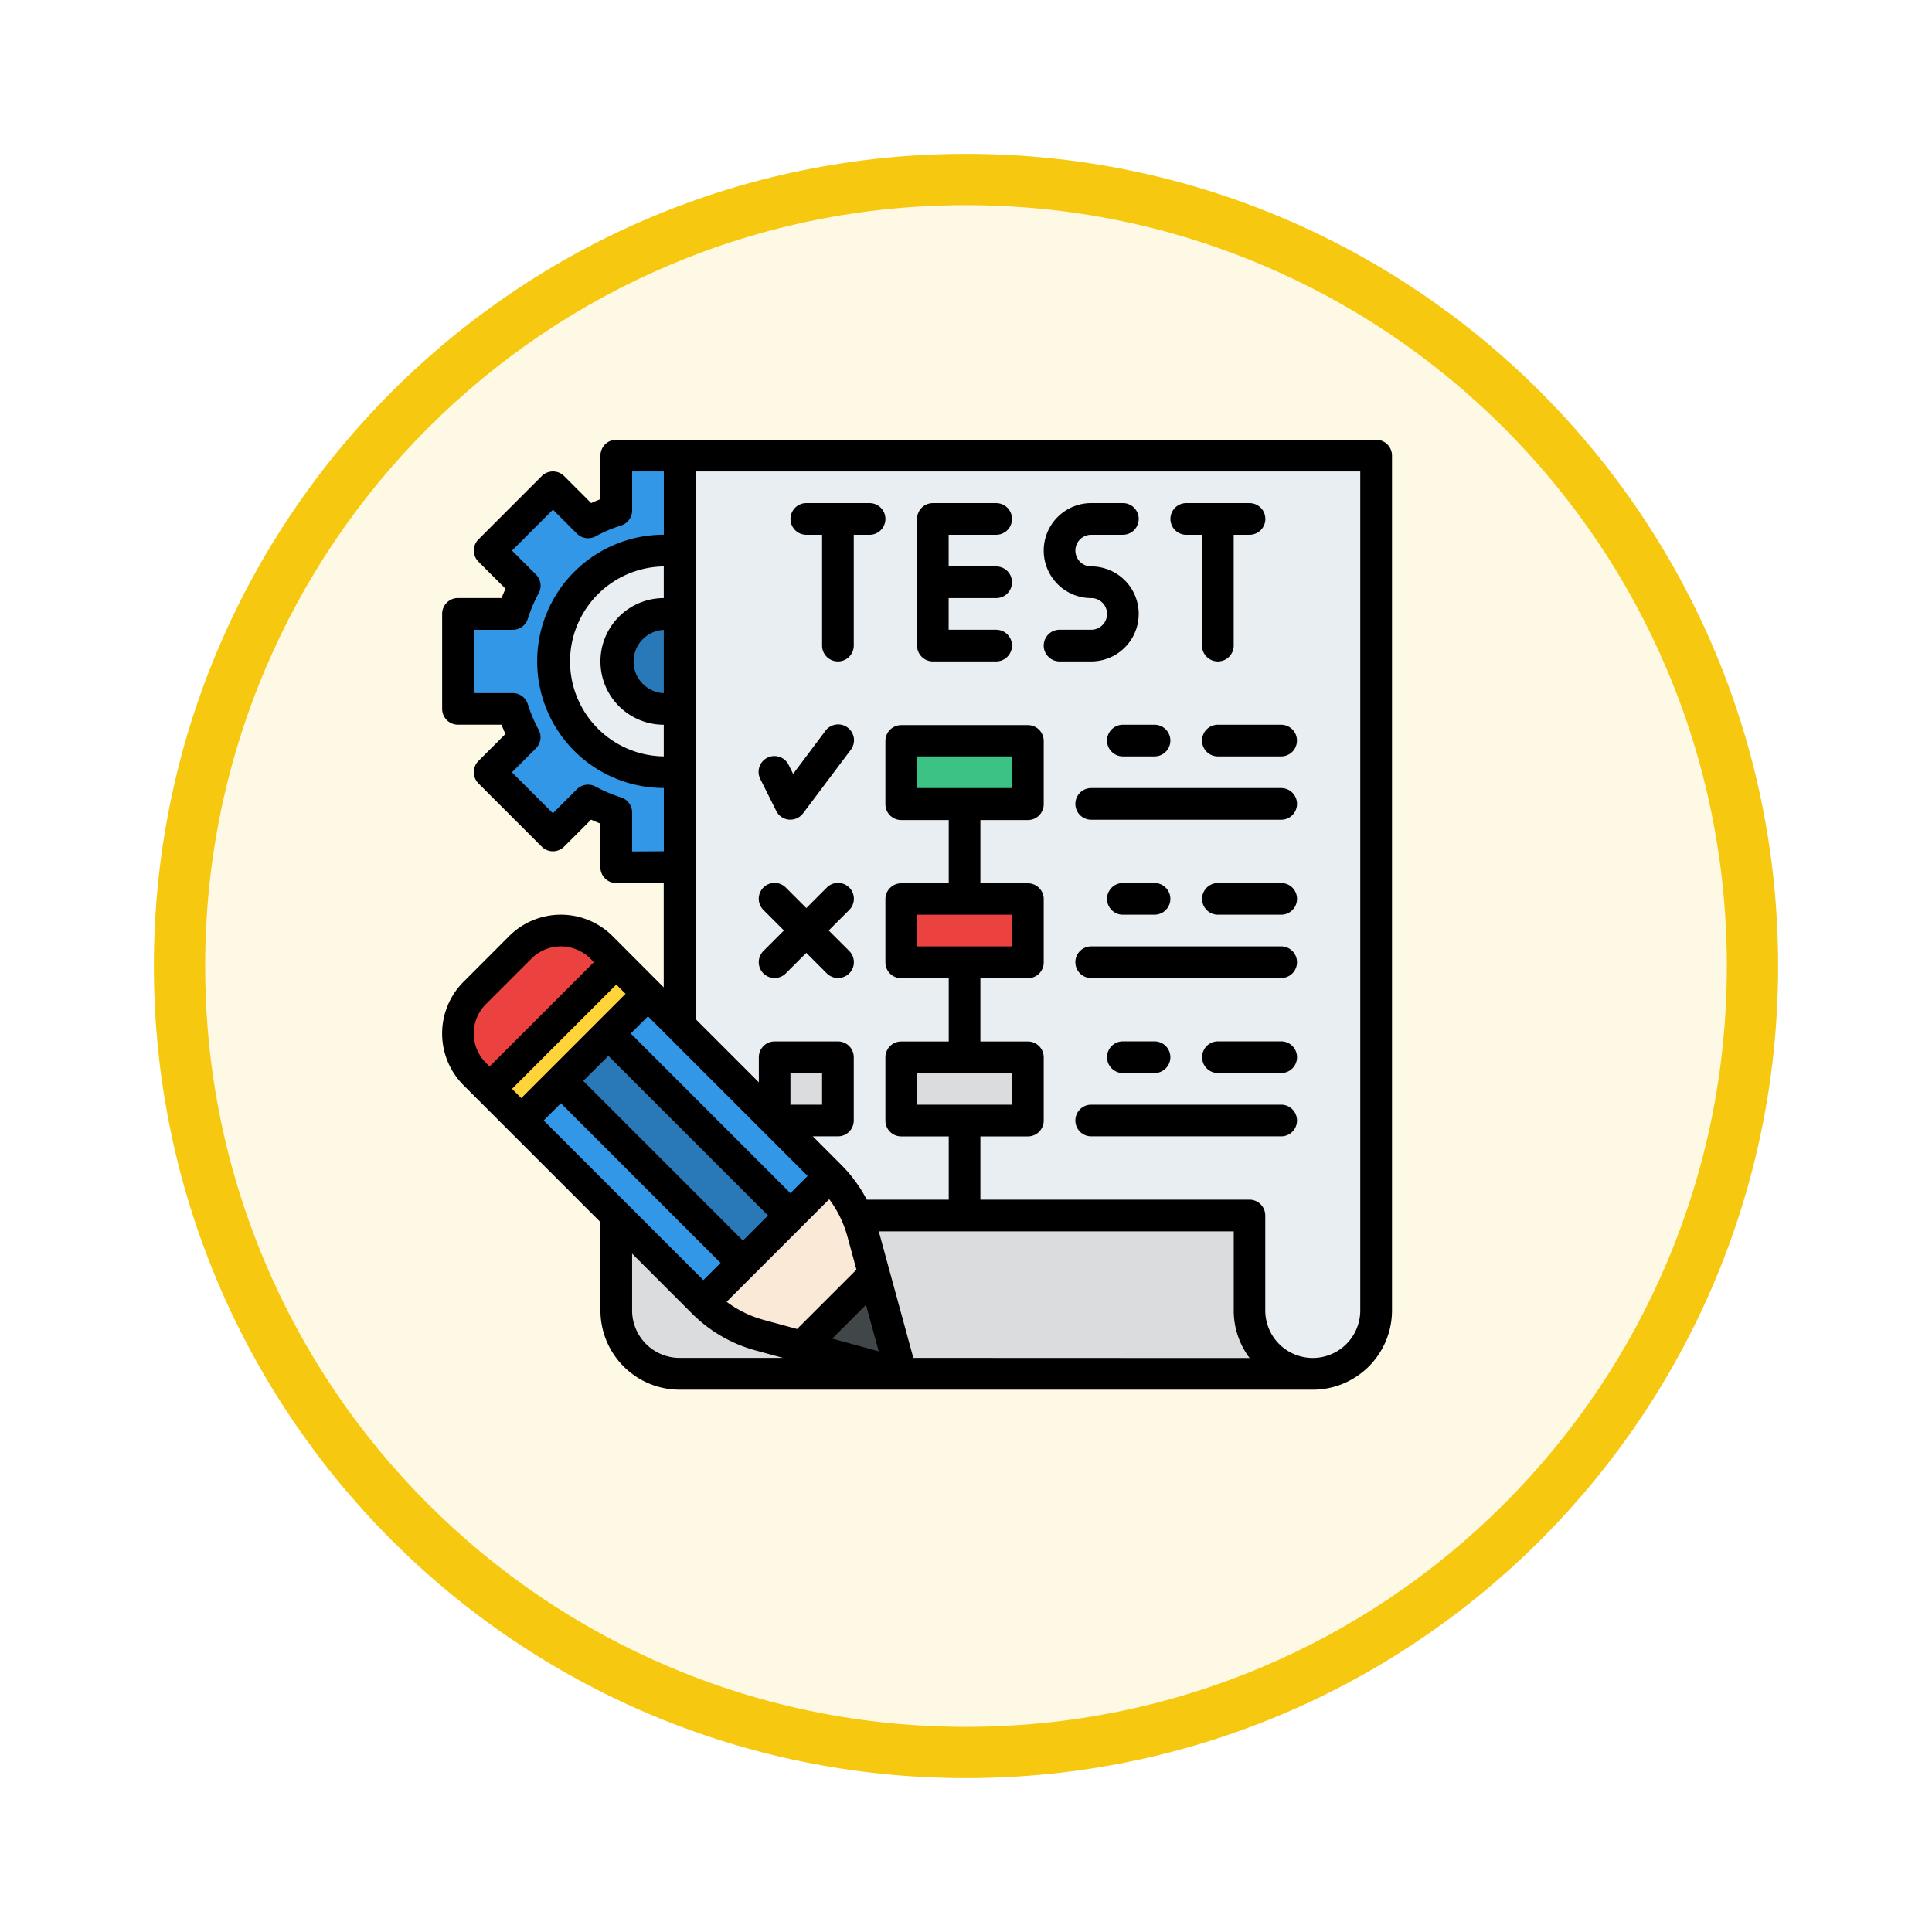 <svg xmlns="http://www.w3.org/2000/svg" xmlns:xlink="http://www.w3.org/1999/xlink" width="113" height="113" viewBox="0 0 113 113">
  <defs>
    <filter id="Trazado_982547" x="0" y="0" width="113" height="113" filterUnits="userSpaceOnUse">
      <feOffset dy="3" input="SourceAlpha"/>
      <feGaussianBlur stdDeviation="3" result="blur"/>
      <feFlood flood-opacity="0.161"/>
      <feComposite operator="in" in2="blur"/>
      <feComposite in="SourceGraphic"/>
    </filter>
  </defs>
  <g id="Grupo_1227040" data-name="Grupo 1227040" transform="translate(-6264.49 -4710.367)">
    <g id="Grupo_1227018" data-name="Grupo 1227018" transform="translate(6273.49 4716.367)">
      <g id="Grupo_1224577" data-name="Grupo 1224577" transform="translate(0 0)">
        <g id="Grupo_1224450" data-name="Grupo 1224450" transform="translate(0)">
          <g id="Grupo_1224085" data-name="Grupo 1224085">
            <g id="Grupo_1223184" data-name="Grupo 1223184">
              <g id="Grupo_1211216" data-name="Grupo 1211216">
                <g id="Grupo_1210737" data-name="Grupo 1210737">
                  <g id="Grupo_1210537" data-name="Grupo 1210537">
                    <g id="Grupo_1164202" data-name="Grupo 1164202">
                      <g id="Grupo_1158168" data-name="Grupo 1158168">
                        <g id="Grupo_1152576" data-name="Grupo 1152576">
                          <g id="Grupo_1148633" data-name="Grupo 1148633">
                            <g id="Grupo_1148525" data-name="Grupo 1148525">
                              <g transform="matrix(1, 0, 0, 1, -9, -6)" filter="url(#Trazado_982547)">
                                <g id="Trazado_982547-2" data-name="Trazado 982547" transform="translate(9 6)" fill="#fef9e5">
                                  <path d="M 47.5 93.5 C 41.289 93.5 35.265 92.284 29.595 89.886 C 24.118 87.569 19.198 84.252 14.973 80.027 C 10.748 75.802 7.431 70.882 5.114 65.405 C 2.716 59.735 1.5 53.711 1.5 47.5 C 1.5 41.289 2.716 35.265 5.114 29.595 C 7.431 24.118 10.748 19.198 14.973 14.973 C 19.198 10.748 24.118 7.431 29.595 5.114 C 35.265 2.716 41.289 1.5 47.5 1.5 C 53.711 1.5 59.735 2.716 65.405 5.114 C 70.882 7.431 75.802 10.748 80.027 14.973 C 84.252 19.198 87.569 24.118 89.886 29.595 C 92.284 35.265 93.5 41.289 93.5 47.5 C 93.5 53.711 92.284 59.735 89.886 65.405 C 87.569 70.882 84.252 75.802 80.027 80.027 C 75.802 84.252 70.882 87.569 65.405 89.886 C 59.735 92.284 53.711 93.5 47.5 93.5 Z" stroke="none"/>
                                  <path d="M 47.5 3 C 41.491 3 35.664 4.176 30.18 6.496 C 24.881 8.737 20.122 11.946 16.034 16.034 C 11.946 20.122 8.737 24.881 6.496 30.18 C 4.176 35.664 3 41.491 3 47.5 C 3 53.509 4.176 59.336 6.496 64.82 C 8.737 70.119 11.946 74.878 16.034 78.966 C 20.122 83.054 24.881 86.263 30.18 88.504 C 35.664 90.824 41.491 92 47.5 92 C 53.509 92 59.336 90.824 64.82 88.504 C 70.119 86.263 74.878 83.054 78.966 78.966 C 83.054 74.878 86.263 70.119 88.504 64.82 C 90.824 59.336 92 53.509 92 47.5 C 92 41.491 90.824 35.664 88.504 30.18 C 86.263 24.881 83.054 20.122 78.966 16.034 C 74.878 11.946 70.119 8.737 64.82 6.496 C 59.336 4.176 53.509 3 47.5 3 M 47.5 -7.62939453125e-06 C 73.734 -7.62939453125e-06 95 21.266 95 47.5 C 95 73.734 73.734 95 47.5 95 C 21.266 95 -7.62939453125e-06 73.734 -7.62939453125e-06 47.5 C -7.62939453125e-06 21.266 21.266 -7.62939453125e-06 47.5 -7.62939453125e-06 Z" stroke="none" fill="#f6c810"/>
                                </g>
                              </g>
                            </g>
                          </g>
                        </g>
                      </g>
                    </g>
                  </g>
                </g>
              </g>
            </g>
          </g>
        </g>
      </g>
    </g>
    <g id="prueba_3_" data-name="prueba (3)" transform="translate(6274.35 4720.089)">
      <path id="Trazado_1058910" data-name="Trazado 1058910" d="M44.872,33.259a9.184,9.184,0,0,0-.7-1.652l2.052-2.052-3.7-3.7L40.467,27.9a9.184,9.184,0,0,0-1.652-.7V24H33.259v3.2a9.184,9.184,0,0,0-1.652.7l-2.052-2.052-3.7,3.7L27.9,31.608a9.184,9.184,0,0,0-.7,1.652H24v5.556h3.2a9.184,9.184,0,0,0,.7,1.652l-2.052,2.052,3.7,3.7,2.052-2.052a9.183,9.183,0,0,0,1.652.7v3.2h5.556v-3.2a9.184,9.184,0,0,0,1.652-.7l2.052,2.052,3.7-3.7L44.17,40.467a9.184,9.184,0,0,0,.7-1.652h3.2V33.259Z" transform="translate(-7.074 -7.074)" fill="#3397e8"/>
      <circle id="Elipse_13560" data-name="Elipse 13560" cx="6.602" cy="6.602" r="6.602" transform="translate(22.602 22.602)" fill="#e9eef2"/>
      <circle id="Elipse_13561" data-name="Elipse 13561" cx="2.829" cy="2.829" r="2.829" transform="translate(26.374 26.374)" fill="#2978b8"/>
      <path id="Trazado_1058911" data-name="Trazado 1058911" d="M173.037,77.7a3.7,3.7,0,0,0,3.7-3.7V24H136V77.7Z" transform="translate(-106.111 -7.074)" fill="#e9eef2"/>
      <path id="Trazado_1058912" data-name="Trazado 1058912" d="M104,408h37.037v5.556a3.7,3.7,0,0,0,3.7,3.7H107.7a3.7,3.7,0,0,1-3.7-3.7Z" transform="translate(-77.815 -346.629)" fill="#dadcde"/>
      <path id="Trazado_1058913" data-name="Trazado 1058913" d="M184,328h3.7v3.7H184Z" transform="translate(-148.555 -275.889)" fill="#dadcde"/>
      <path id="Trazado_1058914" data-name="Trazado 1058914" d="M248,168h7.407v3.7H248Z" transform="translate(-205.148 -134.407)" fill="#3dc285"/>
      <path id="Trazado_1058915" data-name="Trazado 1058915" d="M248,248h7.407v3.7H248Z" transform="translate(-205.148 -205.148)" fill="#eb423f"/>
      <path id="Trazado_1058916" data-name="Trazado 1058916" d="M248,328h7.407v3.7H248Z" transform="translate(-205.148 -275.889)" fill="#dadcde"/>
      <path id="Trazado_1058917" data-name="Trazado 1058917" d="M47.666,281.639a7.408,7.408,0,0,0-1.909-3.289L32.389,264.982a3.353,3.353,0,0,0-4.742,0l-2.666,2.666a3.353,3.353,0,0,0,0,4.742L38.35,285.758a7.407,7.407,0,0,0,3.289,1.909l8.287,2.26Z" transform="translate(-7.074 -219.296)" fill="#fbe9d8"/>
      <path id="Trazado_1058918" data-name="Trazado 1058918" d="M197.72,441.952l5.82,1.588-1.588-5.82Z" transform="translate(-160.687 -372.909)" fill="#414649"/>
      <path id="Trazado_1058919" data-name="Trazado 1058919" d="M56,303.407l10.646,10.646,0,0,7.407-7.407,0,0L63.407,296Z" transform="translate(-35.37 -247.592)" fill="#3397e8"/>
      <path id="Trazado_1058920" data-name="Trazado 1058920" d="M0,0H3.928V15.714H0Z" transform="translate(22.476 53.035) rotate(-45)" fill="#2978b8"/>
      <path id="Trazado_1058921" data-name="Trazado 1058921" d="M27.648,264.982l-2.666,2.666a3.353,3.353,0,0,0,0,4.742l2.722,2.722,7.407-7.407-2.722-2.722a3.353,3.353,0,0,0-4.742,0Z" transform="translate(-7.074 -219.296)" fill="#eb423f"/>
      <path id="Trazado_1058922" data-name="Trazado 1058922" d="M0,0H10.476V2.619H0Z" transform="translate(18.773 53.96) rotate(-45)" fill="#ffd33a"/>
      <path id="Trazado_1058923" data-name="Trazado 1058923" d="M70.63,16H26.185a.926.926,0,0,0-.926.926v2.547q-.274.107-.543.23l-1.58-1.58a.926.926,0,0,0-1.31,0l-3.7,3.7a.926.926,0,0,0,0,1.31l1.581,1.58q-.123.268-.231.543H16.926a.926.926,0,0,0-.926.926v5.556a.926.926,0,0,0,.926.926h2.547q.107.275.23.543l-1.58,1.58a.926.926,0,0,0,0,1.31l3.7,3.7a.926.926,0,0,0,1.31,0l1.58-1.58q.268.123.543.23V41a.926.926,0,0,0,.926.926h2.778v6.1L25.97,45.031a4.279,4.279,0,0,0-6.052,0L17.253,47.7a4.279,4.279,0,0,0,0,6.052l8.006,8.006v5.172a4.635,4.635,0,0,0,4.63,4.63H66.926a4.635,4.635,0,0,0,4.63-4.63v-50A.926.926,0,0,0,70.63,16ZM28.963,34.519a5.556,5.556,0,0,1,0-11.111v1.852a3.7,3.7,0,1,0,0,7.407Zm0-3.7a1.852,1.852,0,0,1,0-3.7Zm-1.852,9.259V37.8a.926.926,0,0,0-.649-.884,8.27,8.27,0,0,1-1.485-.631.926.926,0,0,0-1.1.158l-1.4,1.4-2.394-2.394,1.4-1.4a.926.926,0,0,0,.158-1.1,8.262,8.262,0,0,1-.631-1.485.926.926,0,0,0-.884-.649H17.852v-3.7h2.277a.926.926,0,0,0,.884-.649,8.263,8.263,0,0,1,.631-1.485.926.926,0,0,0-.158-1.1l-1.4-1.4,2.394-2.394,1.4,1.4a.926.926,0,0,0,1.1.158,8.27,8.27,0,0,1,1.485-.631.926.926,0,0,0,.649-.883V17.852h1.852v3.7a7.407,7.407,0,0,0,0,14.815v3.7Zm7.675,16.391.009.009,2.582,2.582-1.006,1.005-9.339-9.339,1.006-1.006Zm6.747,12.845-2.718-.741,1.976-1.976Zm-1.3-4.775-3.472,3.472-1.95-.531a6.5,6.5,0,0,1-2.172-1.061l6-6A6.5,6.5,0,0,1,39.7,62.586ZM20.087,53.963l6.1-6.1.542.542-6.1,6.1Zm5.635-1.931,9.339,9.339-1.468,1.468L24.254,53.5Zm-7.159-3.026,2.665-2.665a2.427,2.427,0,0,1,3.432,0l.215.215-6.1,6.1-.215-.215a2.427,2.427,0,0,1,0-3.433Zm4.382,5.8,9.339,9.339-1.005,1.006-9.339-9.339Zm4.167,12.117v-3.32l3.51,3.51a8.344,8.344,0,0,0,3.7,2.147l1.617.441H29.889a2.781,2.781,0,0,1-2.778-2.778ZM43.559,69.7,41.539,62.3H62.3v4.63a4.606,4.606,0,0,0,.928,2.778ZM69.7,66.926a2.778,2.778,0,1,1-5.556,0V61.371a.926.926,0,0,0-.926-.926H47.482v-3.7H50.26a.926.926,0,0,0,.926-.926v-3.7a.926.926,0,0,0-.926-.926H47.482v-3.7H50.26a.926.926,0,0,0,.926-.926v-3.7a.926.926,0,0,0-.926-.926H47.482v-3.7H50.26a.926.926,0,0,0,.926-.926v-3.7a.926.926,0,0,0-.926-.926H42.852a.926.926,0,0,0-.926.926v3.7a.926.926,0,0,0,.926.926H45.63v3.7H42.852a.926.926,0,0,0-.926.926v3.7a.926.926,0,0,0,.926.926H45.63v3.7H42.852a.926.926,0,0,0-.926.926v3.7a.926.926,0,0,0,.926.926H45.63v3.7H40.836a8.343,8.343,0,0,0-1.5-2.045L37.68,56.741h1.469a.926.926,0,0,0,.926-.926v-3.7a.926.926,0,0,0-.926-.926h-3.7a.926.926,0,0,0-.926.926V53.58l-3.7-3.7V17.852H69.7ZM43.778,54.889V53.037h5.556v1.852Zm5.556-11.111V45.63H43.778V43.778Zm-5.556-7.407V34.519h5.556v1.852ZM36.371,54.889V53.037h1.852v1.852Z" transform="translate(0)"/>
      <path id="Trazado_1058924" data-name="Trazado 1058924" d="M177.023,165.043a.926.926,0,0,0,.745.508q.042,0,.083,0a.926.926,0,0,0,.741-.37l2.778-3.7a.926.926,0,1,0-1.481-1.111l-1.879,2.505-.256-.512a.926.926,0,1,0-1.656.828Z" transform="translate(-141.481 -127.333)"/>
      <path id="Trazado_1058925" data-name="Trazado 1058925" d="M176.271,245.284a.926.926,0,0,0,1.31,0l1.2-1.2,1.2,1.2a.926.926,0,1,0,1.31-1.31l-1.2-1.2,1.2-1.2a.926.926,0,0,0-1.31-1.31l-1.2,1.2-1.2-1.2a.926.926,0,0,0-1.31,1.31l1.2,1.2-1.2,1.2A.926.926,0,0,0,176.271,245.284Z" transform="translate(-141.481 -198.074)"/>
      <path id="Trazado_1058926" data-name="Trazado 1058926" d="M256.926,57.259h3.7a.926.926,0,0,0,0-1.852h-2.778V53.556h2.778a.926.926,0,1,0,0-1.852h-2.778V49.852h2.778a.926.926,0,0,0,0-1.852h-3.7a.926.926,0,0,0-.926.926v7.407A.926.926,0,0,0,256.926,57.259Z" transform="translate(-212.222 -28.296)"/>
      <path id="Trazado_1058927" data-name="Trazado 1058927" d="M322.778,55.407h-1.852a.926.926,0,0,0,0,1.852h1.852a2.778,2.778,0,0,0,0-5.556.926.926,0,1,1,0-1.852h1.852a.926.926,0,1,0,0-1.852h-1.852a2.778,2.778,0,1,0,0,5.556.926.926,0,0,1,0,1.852Z" transform="translate(-268.814 -28.296)"/>
      <path id="Trazado_1058928" data-name="Trazado 1058928" d="M192.926,49.852h.926v6.482a.926.926,0,1,0,1.852,0V49.852h.926a.926.926,0,0,0,0-1.852h-3.7a.926.926,0,1,0,0,1.852Z" transform="translate(-155.629 -28.296)"/>
      <path id="Trazado_1058929" data-name="Trazado 1058929" d="M384.926,49.852h.926v6.482a.926.926,0,1,0,1.852,0V49.852h.926a.926.926,0,0,0,0-1.852h-3.7a.926.926,0,0,0,0,1.852Z" transform="translate(-325.407 -28.296)"/>
      <path id="Trazado_1058930" data-name="Trazado 1058930" d="M348.037,192H336.926a.926.926,0,0,0,0,1.852h11.111a.926.926,0,0,0,0-1.852Z" transform="translate(-282.963 -155.629)"/>
      <path id="Trazado_1058931" data-name="Trazado 1058931" d="M404.63,240h-3.7a.926.926,0,0,0,0,1.852h3.7a.926.926,0,0,0,0-1.852Z" transform="translate(-339.555 -198.074)"/>
      <path id="Trazado_1058932" data-name="Trazado 1058932" d="M354.778,241.852a.926.926,0,0,0,0-1.852h-1.852a.926.926,0,0,0,0,1.852Z" transform="translate(-297.111 -198.074)"/>
      <path id="Trazado_1058933" data-name="Trazado 1058933" d="M404.63,320h-3.7a.926.926,0,1,0,0,1.852h3.7a.926.926,0,0,0,0-1.852Z" transform="translate(-339.555 -268.814)"/>
      <path id="Trazado_1058934" data-name="Trazado 1058934" d="M354.778,321.852a.926.926,0,0,0,0-1.852h-1.852a.926.926,0,0,0,0,1.852Z" transform="translate(-297.111 -268.814)"/>
      <path id="Trazado_1058935" data-name="Trazado 1058935" d="M400,160.926a.926.926,0,0,0,.926.926h3.7a.926.926,0,0,0,0-1.852h-3.7A.926.926,0,0,0,400,160.926Z" transform="translate(-339.555 -127.333)"/>
      <path id="Trazado_1058936" data-name="Trazado 1058936" d="M352,160.926a.926.926,0,0,0,.926.926h1.852a.926.926,0,1,0,0-1.852h-1.852A.926.926,0,0,0,352,160.926Z" transform="translate(-297.111 -127.333)"/>
      <path id="Trazado_1058937" data-name="Trazado 1058937" d="M348.037,272H336.926a.926.926,0,0,0,0,1.852h11.111a.926.926,0,0,0,0-1.852Z" transform="translate(-282.963 -226.37)"/>
      <path id="Trazado_1058938" data-name="Trazado 1058938" d="M348.037,352H336.926a.926.926,0,1,0,0,1.852h11.111a.926.926,0,1,0,0-1.852Z" transform="translate(-282.963 -297.111)"/>
    </g>
  </g>
</svg>
